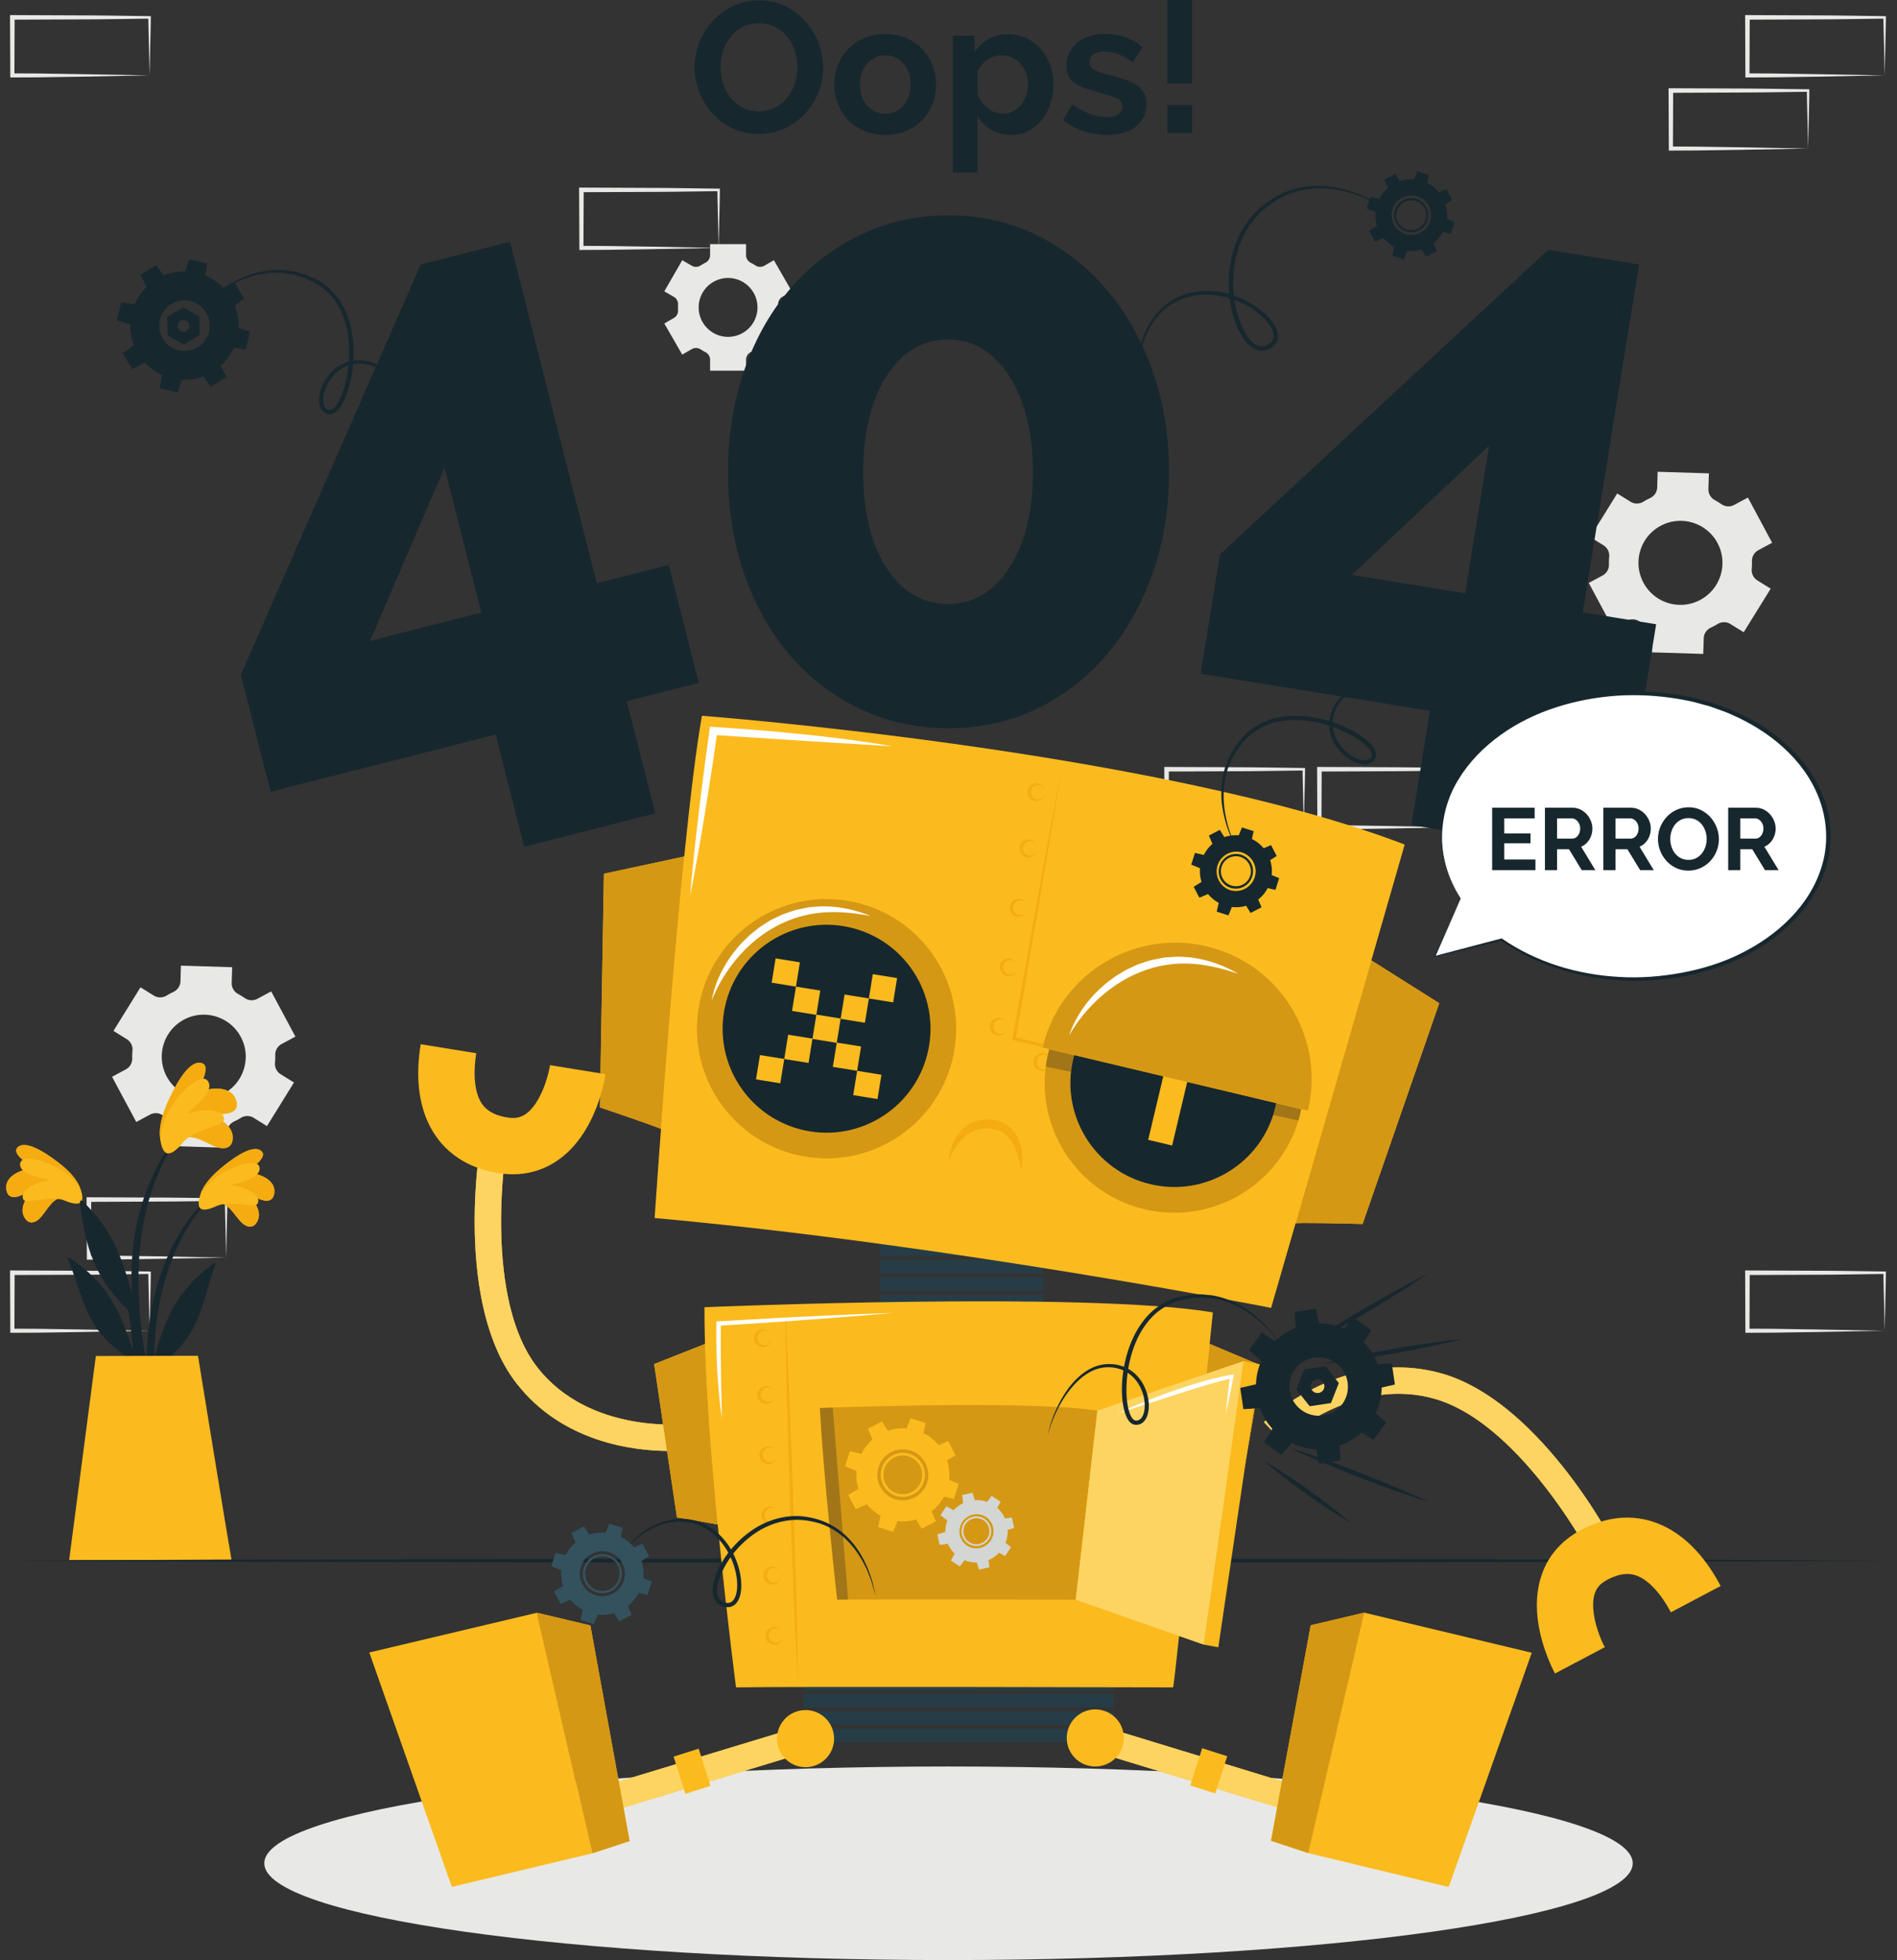 <svg xmlns="http://www.w3.org/2000/svg" width="551" height="569.093" viewBox="0 0 413.25 426.82"><rect x="0" y="0" width="413.25" height="426.82" fill="#333333" stroke="none"/><defs><clipPath id="a"><path d="M0 339h413.25v2H0Zm0 0"/></clipPath><clipPath id="b"><path d="M57 384h299v42.82H57Zm0 0"/></clipPath><clipPath id="c"><path d="M262 296h9v63h-9zm0 0"/></clipPath><clipPath id="d"><path d="M262.223 358.117c.175-.625 8.625-61.488 8.652-61.699-.027.21-8.477 61.074-8.652 61.7m8.652-61.7"/></clipPath></defs><path fill="#e8e8e6" d="m49.262 273.848-.14-6.375c-.048-2.102-.114-4.184-.134-6.258l.274.273c-4.98.051-9.965.16-14.946.164l-14.949.063.5-.5-.055 12.633-.445-.446c2.465.02 4.926.008 7.399.059l7.433.11 15.063.277m0 0-14.832.28-7.516.11c-2.508.051-5.031.04-7.547.059h-.445v-.45l-.055-12.632-.004-.5h.504l14.95.066c4.98.004 9.964.11 14.945.16l.277.004-.004.27c-.02 2.14-.086 4.27-.129 6.375l-.144 6.258M32.586 289.777l-.14-6.375c-.048-2.101-.114-4.183-.133-6.257l.273.273c-4.984.05-9.965.16-14.95.164l-14.948.063.5-.5-.051 12.632-.45-.441c2.47.016 4.93.004 7.403.05l7.433.114Zm0 0-14.832.282-7.516.113c-2.511.047-5.031.035-7.55.055h-.442l-.004-.45-.054-12.632v-.5l.5.004 14.949.062c4.984.004 9.965.11 14.949.164h.273v.27c-.02 2.14-.086 4.27-.132 6.379l-.141 6.253M32.586 16.418l-.14-6.375c-.048-2.102-.114-4.188-.133-6.258l.273.274c-4.984.05-9.965.16-14.95.164l-14.948.062.5-.5-.051 12.633-.45-.445c2.47.015 4.93.007 7.403.054l7.433.114zm0 0-14.832.277-7.516.114c-2.511.046-5.031.039-7.55.054l-.442.004-.004-.449-.054-12.633v-.5h.5l14.949.063c4.984.007 9.965.113 14.949.164l.273.004v.27c-.02 2.14-.086 4.269-.132 6.374l-.141 6.258M410.563 16.418l-.141-6.375c-.047-2.102-.113-4.188-.133-6.258l.274.274c-4.985.05-9.965.16-14.95.164l-14.945.062.496-.5-.05 12.633-.446-.445c2.465.015 4.926.007 7.398.054l7.434.114Zm0 0-14.833.277-7.515.114c-2.512.046-5.031.039-7.547.054l-.445.004v-.449l-.055-12.633-.004-.5h.504l14.945.063c4.985.007 9.965.113 14.95.164l.277.004-.004.27c-.02 2.14-.086 4.269-.133 6.374l-.14 6.258M393.887 32.348l-.145-6.375c-.043-2.102-.11-4.188-.129-6.258l.274.273c-4.985.051-9.965.16-14.95.164l-14.949.063.5-.5-.05 12.633-.45-.446c2.469.02 4.93.008 7.403.055l7.43.113zm0 0-14.832.28-7.516.11c-2.512.047-5.031.04-7.55.055l-.442.004-.004-.45-.055-12.632v-.5h.5l14.95.062c4.984.008 9.964.114 14.949.164l.273.004-.004.27c-.016 2.14-.082 4.27-.129 6.375l-.14 6.258M317.316 180.14l-.14-6.374c-.043-2.102-.113-4.184-.13-6.258l.27.273c-4.98.051-9.964.16-14.949.164l-14.945.063.5-.5-.055 12.633-.445-.446c2.465.02 4.926.008 7.398.055l7.434.113zm0 0-14.832.282-7.515.11c-2.508.046-5.031.038-7.547.058h-.445v-.45l-.055-12.632v-.5h.5l14.945.062c4.985.008 9.969.114 14.95.164l.277.004-.004.27c-.02 2.14-.086 4.27-.13 6.375l-.144 6.258M300.64 196.07l-.144-6.375c-.043-2.101-.11-4.183-.129-6.257l.274.273c-4.985.05-9.965.16-14.95.164l-14.949.063.5-.5-.055 12.632-.445-.445c2.469.02 4.93.008 7.403.055l7.433.113zm0 0-14.831.282-7.516.109c-2.512.05-5.031.039-7.55.059h-.442v-.45l-.055-12.632-.004-.5h.5l14.95.066c4.984.004 9.964.11 14.949.16l.273.004v.27c-.02 2.14-.086 4.27-.133 6.375l-.14 6.257M284.027 180.14l-.14-6.374c-.043-2.102-.114-4.184-.13-6.258l.27.273c-4.98.051-9.965.16-14.945.164l-14.95.063.5-.5-.054 12.633-.445-.446c2.465.02 4.926.008 7.398.055l7.434.113zm0 0-14.832.282-7.511.11c-2.512.046-5.036.038-7.551.058h-.446v-.45l-.054-12.632v-.5h.5l14.949.062c4.98.008 9.965.114 14.945.164l.278.004-.004.27c-.02 2.14-.086 4.27-.13 6.375l-.144 6.258M410.563 289.777l-.141-6.375c-.047-2.101-.113-4.183-.133-6.257l.274.273c-4.985.05-9.965.16-14.95.164l-14.945.063.496-.5-.05 12.632-.446-.441c2.465.016 4.926.004 7.398.05l7.434.114Zm0 0-14.833.282-7.515.113c-2.512.047-5.031.035-7.547.055h-.445v-.45l-.055-12.632-.004-.5.504.004 14.945.062c4.985.004 9.965.11 14.95.164h.277l-.004.27c-.02 2.14-.086 4.27-.133 6.379l-.14 6.253M156.55 53.984l-.14-6.375c-.047-2.101-.113-4.183-.133-6.257l.274.273c-4.98.05-9.965.16-14.946.164l-14.949.063.5-.5-.054 12.632-.446-.445c2.465.02 4.926.008 7.399.055l7.433.113zm0 0-14.831.282-7.516.113c-2.508.047-5.031.035-7.547.055h-.445v-.45l-.055-12.632-.004-.5h.504l14.95.062c4.98.008 9.964.113 14.945.164l.277.004-.004.27c-.02 2.14-.086 4.27-.129 6.375l-.144 6.257M370.398 130.629a9.141 9.141 0 0 1-12.378-3.738c-2.387-4.454-.72-10 3.734-12.387 4.45-2.387 10.004-.711 12.39 3.738 2.387 4.453.708 9.996-3.746 12.387zm9.454 7.047 5.886-9.488-2.906-1.801c-.855-.532-1.316-1.496-1.23-2.5.046-.551.062-1.11.05-1.668a2.643 2.643 0 0 1 1.387-2.41l3.012-1.618-5.281-9.843-3.012 1.613c-.883.476-1.95.394-2.774-.18a17.18 17.18 0 0 0-1.421-.879 2.656 2.656 0 0 1-1.399-2.406l.11-3.418-11.165-.348-.101 3.43c-.031 1.008-.649 1.883-1.559 2.313-.246.113-.488.238-.734.367-.242.133-.48.265-.711.406-.86.52-1.926.55-2.774.023l-2.93-1.816-5.886 9.492 2.91 1.809a2.647 2.647 0 0 1 1.23 2.5 15.68 15.68 0 0 0-.054 1.66 2.65 2.65 0 0 1-1.387 2.41l-3.011 1.613 5.28 9.848 3.013-1.617a2.652 2.652 0 0 1 2.773.18c.457.316.93.605 1.414.87.883.485 1.434 1.403 1.402 2.41l-.105 3.427 11.164.343.105-3.425c.032-1 .645-1.875 1.551-2.301a16.039 16.039 0 0 0 1.457-.781c.86-.52 1.93-.551 2.785-.02l2.91 1.805M48.703 238.164a9.137 9.137 0 0 1-12.379-3.734c-2.386-4.453-.719-10 3.735-12.387 4.449-2.387 10.004-.711 12.39 3.738 2.387 4.453.707 9.996-3.746 12.383m9.453 7.05 5.887-9.491-2.906-1.801a2.651 2.651 0 0 1-1.235-2.496c.051-.555.067-1.11.055-1.668a2.643 2.643 0 0 1 1.387-2.41l3.011-1.618-5.28-9.843-3.013 1.613a2.643 2.643 0 0 1-2.773-.18c-.457-.316-.934-.61-1.422-.879a2.649 2.649 0 0 1-1.398-2.406l.11-3.418-11.165-.347-.102 3.43c-.03 1.003-.648 1.882-1.558 2.312-.246.113-.492.238-.734.367-.243.133-.48.266-.715.406-.856.52-1.922.55-2.774.024l-2.926-1.817-5.886 9.492 2.91 1.809a2.643 2.643 0 0 1 1.23 2.5c-.046.55-.066 1.105-.054 1.66a2.655 2.655 0 0 1-1.387 2.41l-3.012 1.614 5.281 9.847 3.012-1.617a2.66 2.66 0 0 1 2.774.176c.457.32.93.61 1.414.875.883.484 1.433 1.402 1.402 2.41l-.105 3.426 11.164.343.105-3.425c.031-1.004.645-1.875 1.55-2.301a16.053 16.053 0 0 0 1.457-.781c.86-.52 1.93-.551 2.786-.02l2.91 1.805"/><path fill="#e8e8e6" d="M165.016 66.945a6.405 6.405 0 0 1-6.407 6.407 6.41 6.41 0 1 1 0-12.82 6.412 6.412 0 0 1 6.407 6.413zm7.476-3.504-3.906-6.777-2.074 1.2a1.854 1.854 0 0 1-1.953-.067c-.325-.211-.664-.406-1.012-.582a1.865 1.865 0 0 1-1.027-1.656v-2.395h-7.829v2.395c0 .703-.402 1.336-1.027 1.656-.351.176-.687.37-1.016.582-.59.387-1.34.422-1.949.066l-2.074-1.199-3.91 6.777 2.082 1.204c.613.347.95 1.02.914 1.722a9.535 9.535 0 0 0-.016.578c0 .192.004.383.016.575.035.703-.3 1.367-.906 1.718l-2.09 1.207 3.91 6.778 2.078-1.2a1.862 1.862 0 0 1 1.953.07c.324.212.66.407 1.008.583.625.32 1.027.953 1.027 1.652v2.395h7.829v-2.395c0-.7.402-1.332 1.027-1.652.348-.176.683-.371 1.008-.582a1.856 1.856 0 0 1 1.949-.07l2.082 1.199 3.906-6.778-2.078-1.199c-.61-.351-.941-1.02-.906-1.723a13.8 13.8 0 0 0 0-1.156c-.04-.703.297-1.375.91-1.726l2.074-1.2"/><path fill="#17272e" d="M45.46 260.543c-13.065 12.797-15.26 32.59-12.507 49.926.07.394.68.285.68-.082 0-3.95-.117-7.86-.106-11.758.07-.18.13-.348.2-.524 3.414-2.48 6.546-5.285 8.492-9.125 2.18-4.289 3.039-9.132 4.707-13.613.156-.43-.301-.304-.602-.082-7.949 5.86-10.48 12.172-12.761 20.602.105-4.375.44-8.754 1.382-13.13 1.715-8 5.114-15.929 10.864-21.866.214-.227-.121-.575-.348-.348"/><path fill="#fbbb1e" d="M47.918 262.035c2.246.078 3.656 3.672 5.41 4.719.926.558 1.828.523 2.48-.39 1.735-2.423-.648-5.415-2.886-7.087 1.601.66 2.93 1.817 4.66 2.145 1.043.191 1.855-.195 2.102-1.258.761-3.305-3.383-4.773-6.227-4.844 1.379-.957 5.328-3.562 3.23-4.843-2.128-1.286-6.761 2.437-8.273 3.664-2.223 1.804-4.875 4.5-4.973 7.32-.132 3.293 2.746 1.266 4.477.574"/><path fill="#f4ac11" d="M54.484 267.121c-.37 0-.761-.129-1.156-.367-1.3-.777-2.41-2.953-3.812-4.059a3.749 3.749 0 0 0-.512-.34 2.398 2.398 0 0 0-1.086-.32c-1.004.402-2.395 1.25-3.36 1.25-.265 0-.5-.062-.683-.219a1.107 1.107 0 0 1-.324-.515 2.918 2.918 0 0 1-.117-.887c0-.066.003-.133.007-.203.098-2.82 2.75-5.516 4.973-7.32 1.293-1.047 4.879-3.93 7.219-3.93.39 0 .75.082 1.054.266.426.261.602.574.602.918-.004 1.351-2.734 3.164-3.832 3.925 2.61.063 6.316 1.309 6.316 4.067 0 .246-.027.508-.09.777-.203.89-.808 1.305-1.613 1.305-.156 0-.32-.016-.488-.047-1.73-.328-3.059-1.485-4.66-2.145 1.703 1.274 3.484 3.301 3.484 5.27 0 .62-.18 1.234-.597 1.816-.375.524-.829.758-1.325.758"/><path fill="#fbbb1e" d="M47.266 262.59c2.875-1.305 8.398.574 8.867-.512.953-2.215-3.461-3.734-5.844-4.027 2.195-.598 6.398-1.543 6.27-3.66-.16-2.582-6.45-.36-9.633 2.082-4.008 3.074-3.98 6.039-3.32 6.632.91.817 3.187-.3 3.66-.515"/><path fill="#17272e" d="M15.7 259.277c13.546 12.29 16.491 31.985 14.398 49.414-.059.395-.668.313-.684-.058-.148-3.946-.18-7.856-.34-11.754-.078-.176-.144-.34-.222-.516-3.5-2.347-6.743-5.027-8.829-8.793-2.347-4.203-3.386-9.008-5.226-13.425-.172-.422.293-.317.598-.106 8.168 5.555 10.94 11.766 13.539 20.102-.274-4.368-.774-8.727-1.88-13.067-2.023-7.93-5.718-15.722-11.687-21.437-.222-.219.098-.578.332-.36"/><path fill="#fbbb1e" d="M13.3 260.863c-2.241.16-3.515 3.805-5.226 4.918-.902.594-1.808.594-2.492-.293-1.828-2.355.438-5.433 2.613-7.191-1.574.719-2.86 1.926-4.574 2.32-1.035.23-1.863-.125-2.148-1.18-.887-3.273 3.199-4.898 6.039-5.074-1.414-.906-5.461-3.36-3.414-4.718 2.078-1.368 6.851 2.18 8.41 3.347 2.289 1.719 5.039 4.309 5.246 7.125.254 3.285-2.7 1.367-4.453.746"/><path fill="#f4ac11" d="M6.875 266.195c-.473 0-.918-.218-1.293-.707a3.055 3.055 0 0 1-.668-1.933c.004-1.922 1.668-3.953 3.281-5.258-1.574.719-2.86 1.926-4.574 2.32-.2.043-.39.067-.574.067-.762 0-1.344-.395-1.574-1.246a3.453 3.453 0 0 1-.121-.887c0-2.68 3.59-4.028 6.16-4.188-1.14-.73-3.98-2.46-3.98-3.816 0-.328.167-.637.566-.902.328-.215.722-.31 1.16-.31 2.34 0 5.937 2.673 7.25 3.657 2.289 1.719 5.039 4.309 5.246 7.125.012.133.016.258.016.371 0 .403-.06.707-.165.934-.093.015-.16.105-.175.265-.016.016-.032.036-.051.051-.191.176-.445.246-.738.246-.961 0-2.344-.77-3.34-1.12-2.242.16-3.516 3.804-5.227 4.917-.406.266-.812.414-1.199.414"/><path fill="#fbbb1e" d="M13.973 261.39c-2.922-1.195-8.368.895-8.88-.175-1.034-2.176 3.317-3.863 5.684-4.246-2.214-.512-6.449-1.297-6.402-3.418.063-2.586 6.43-.606 9.703 1.71 4.125 2.923 4.211 5.887 3.57 6.509-.875.847-3.191-.18-3.675-.38"/><path fill="#17272e" d="M29.55 291.73c1 6.477 2.24 13.172 4.208 19.43.187.57 1.031.426.945-.191-.89-5.989-2.512-11.864-3.402-17.852-.903-6.058-1.387-12.199-1.04-18.328.571-10.09 3.31-20.82 9.895-28.715.145-.187-.164-.453-.312-.277-13.18 15.367-11.082 34.21-11.07 35.898-1.868-6.36-3.79-13.656-10.848-20.132-.305-.282-.543-.149-.492.328 1.261 11.8 4.543 17.96 11.386 24.27.192 1.87.434 3.734.73 5.57"/><path fill="#fbbb1e" d="M40.273 247.844c2.372-1.055 5.641 1.965 7.989 2.172 1.242.113 2.16-.38 2.379-1.657.582-3.386-3.395-5.289-6.563-5.898.762-.047 1.52.004 2.274.05 1.218.079 2.43.157 3.64-.167 1.18-.328 1.828-1.14 1.547-2.367-.875-3.813-5.91-3.25-8.898-1.891.949-1.688 3.738-6.379.914-6.652-2.852-.262-5.79 5.933-6.739 7.968-1.398 2.989-2.793 7.121-1.476 10.094 1.52 3.484 3.488-.066 4.933-1.652"/><path fill="#f4ac11" d="M36.844 250.977c-.035 0-.067-.004-.102-.004a1.124 1.124 0 0 1-.566-.243c-.29-.226-.57-.62-.836-1.234-.375-.84-.528-1.777-.528-2.754 0-2.469 1-5.195 2.004-7.34.93-1.992 3.766-7.976 6.563-7.976.058 0 .117.004.176.008.902.086 1.23.625 1.23 1.37 0 1.59-1.5 4.134-2.144 5.282 1.293-.59 2.968-1.027 4.523-1.027 2.043 0 3.879.754 4.375 2.918.043.191.066.375.066.543 0 .925-.617 1.547-1.613 1.824-.676.18-1.355.238-2.035.238-.535 0-1.07-.035-1.605-.07-.54-.035-1.079-.07-1.618-.07-.218 0-.437.008-.656.019 2.957.566 6.621 2.266 6.617 5.242 0 .215-.015.434-.054.656-.149.868-.618 1.372-1.293 1.57-.012.005-.02.005-.032.009-.218.062-.46.093-.718.093-.11 0-.223-.008-.336-.015a4.253 4.253 0 0 1-.696-.133c-1.898-.516-4.222-2.262-6.187-2.262a2.69 2.69 0 0 0-1.106.223c-.445.488-.945 1.168-1.46 1.77-.645.742-1.317 1.363-1.97 1.363"/><path fill="#fbbb1e" d="M39.879 248.746c2.324-2.805 9-3.633 8.941-4.996-.129-2.777-5.472-2.133-8.09-1.238 1.977-1.723 5.86-4.82 4.66-6.95-1.464-2.601-6.87 2.868-8.945 7.004-2.613 5.211-1.09 8.274-.105 8.559 1.355.387 3.156-1.918 3.539-2.379M20.879 295.281 15.066 339.7h35.375c-.73-3.937-7.312-44.469-7.312-44.469l-22.25.051"/><g clip-path="url(#a)"><path fill="#17272e" d="m0 339.848 51.656-.243 51.657-.09 103.312-.167 103.313.168 51.66.085 51.656.247-51.656.246-51.66.086-103.313.168-103.313-.168-51.656-.09L0 339.848"/></g><g clip-path="url(#b)"><path fill="#e8e8e6" d="M355.684 405.746c0 11.637-66.739 21.074-149.059 21.074S57.57 417.383 57.57 405.746c0-11.64 66.735-21.078 149.055-21.078 82.32 0 149.059 9.437 149.059 21.078"/></g><path fill="#17272e" d="m80.602 139.57 24.25-6.164-8.02-31.562zm33.597 44.809-6.21-24.434-49.036 12.465-6.48-25.5L91.66 57.598l19.438-4.942 18.898 74.364 15.691-3.993 6.528 25.68-15.692 3.988 6.207 24.43-28.53 7.254M225.023 102.824c0-8.586-1.718-15.547-5.152-20.883-3.434-5.336-7.848-8.004-13.246-8.004-5.645 0-10.148 2.668-13.523 8.004-3.375 5.336-5.059 12.297-5.059 20.883 0 8.586 1.684 15.516 5.059 20.79 3.375 5.277 7.878 7.91 13.523 7.91 5.398 0 9.813-2.633 13.246-7.91 3.434-5.274 5.152-12.204 5.152-20.79zm29.625 0c0 8.094-1.23 15.547-3.68 22.352-2.456 6.808-5.827 12.695-10.12 17.664-4.297 4.969-9.356 8.832-15.18 11.594-5.828 2.757-12.176 4.136-19.043 4.136-6.871 0-13.246-1.379-19.133-4.136-5.89-2.762-10.98-6.625-15.273-11.594-4.293-4.969-7.633-10.856-10.028-17.664-2.39-6.805-3.586-14.258-3.586-22.352 0-8.097 1.196-15.547 3.586-22.355 2.395-6.809 5.735-12.696 10.028-17.664 4.293-4.965 9.383-8.86 15.273-11.684 5.887-2.82 12.262-4.23 19.133-4.23 6.867 0 13.215 1.41 19.043 4.23 5.824 2.824 10.883 6.719 15.18 11.684 4.293 4.968 7.664 10.855 10.12 17.664 2.45 6.808 3.68 14.258 3.68 22.355M294.488 125.191l24.7 4 5.21-32.144zm12.98 54.477 4.032-24.883-49.945-8.09 4.207-25.972 71.508-66.325 19.796 3.207-12.27 75.735 15.985 2.59-4.238 26.156-15.984-2.59-4.032 24.883-29.058-4.711M156.98 14.621c0 1.242.188 2.441.567 3.598a9.644 9.644 0 0 0 1.633 3.07 8.166 8.166 0 0 0 2.629 2.14c1.035.54 2.214.81 3.535.81 1.343 0 2.535-.278 3.574-.829a8.226 8.226 0 0 0 2.625-2.203 9.68 9.68 0 0 0 1.613-3.09c.367-1.144.547-2.308.547-3.496 0-1.238-.195-2.434-.586-3.594a9.934 9.934 0 0 0-1.656-3.07 7.937 7.937 0 0 0-2.625-2.121c-1.035-.524-2.203-.785-3.492-.785-1.348 0-2.547.273-3.598.828a7.93 7.93 0 0 0-2.625 2.18 9.901 9.901 0 0 0-1.598 3.07 11.476 11.476 0 0 0-.543 3.492zm8.32 14.543c-2.1 0-4.003-.41-5.714-1.23-1.711-.82-3.18-1.91-4.402-3.274a14.83 14.83 0 0 1-2.848-4.664 14.806 14.806 0 0 1-1.012-5.375c0-1.91.356-3.742 1.07-5.492.715-1.75 1.696-3.3 2.95-4.645a14.06 14.06 0 0 1 4.465-3.21c1.722-.797 3.593-1.196 5.613-1.196 2.074 0 3.965.426 5.676 1.274a14.18 14.18 0 0 1 4.382 3.332 15.368 15.368 0 0 1 2.829 4.687c.671 1.75 1.011 3.527 1.011 5.332a14.5 14.5 0 0 1-1.05 5.473 14.903 14.903 0 0 1-2.91 4.605 13.973 13.973 0 0 1-4.442 3.192c-1.727.797-3.598 1.191-5.617 1.191M187.316 18.422c0 .941.145 1.797.426 2.562.281.77.672 1.434 1.172 2a5.166 5.166 0 0 0 3.938 1.778 5.16 5.16 0 0 0 3.937-1.778 6.17 6.17 0 0 0 1.172-2.02c.281-.78.426-1.64.426-2.585 0-.914-.145-1.762-.426-2.543a6.17 6.17 0 0 0-1.172-2.02 5.166 5.166 0 0 0-1.758-1.312 5.104 5.104 0 0 0-2.18-.469 4.95 4.95 0 0 0-2.18.488 5.38 5.38 0 0 0-1.757 1.332 6.17 6.17 0 0 0-1.172 2.02 7.462 7.462 0 0 0-.426 2.547zm5.536 10.945c-1.723 0-3.274-.297-4.645-.887-1.375-.593-2.539-1.394-3.496-2.406a10.527 10.527 0 0 1-2.2-3.492 11.331 11.331 0 0 1-.769-4.16c0-1.485.254-2.883.77-4.203a10.488 10.488 0 0 1 2.199-3.492c.957-1.012 2.121-1.813 3.496-2.407 1.371-.59 2.922-.886 4.645-.886 1.722 0 3.265.296 4.625.886 1.359.594 2.52 1.395 3.472 2.407a10.56 10.56 0 0 1 2.203 3.492c.512 1.32.77 2.719.77 4.203 0 1.453-.258 2.84-.77 4.16a10.799 10.799 0 0 1-2.18 3.492c-.945 1.012-2.1 1.813-3.476 2.406-1.371.59-2.922.887-4.644.887M218.422 24.762c.808 0 1.555-.172 2.242-.524a5.479 5.479 0 0 0 1.758-1.414 6.667 6.667 0 0 0 1.129-2.062c.27-.782.406-1.586.406-2.422 0-.89-.148-1.719-.445-2.485a6.136 6.136 0 0 0-1.235-2 5.64 5.64 0 0 0-1.855-1.332 5.557 5.557 0 0 0-2.324-.488c-.512 0-1.035.09-1.575.266a5.53 5.53 0 0 0-1.496.746c-.457.324-.867.7-1.23 1.133a4.67 4.67 0 0 0-.828 1.414v4.968a7.18 7.18 0 0 0 2.219 3.008c1 .793 2.078 1.192 3.234 1.192zm1.816 4.605c-1.668 0-3.125-.37-4.36-1.11a7.893 7.893 0 0 1-2.91-3.01v12.32h-5.413V7.796h4.726v3.633a8.588 8.588 0 0 1 3.031-2.926c1.239-.715 2.665-1.07 4.282-1.07 1.426 0 2.746.289 3.957.867a9.747 9.747 0 0 1 3.133 2.344c.875.984 1.558 2.14 2.058 3.472.5 1.332.746 2.742.746 4.223 0 1.535-.226 2.976-.683 4.32-.457 1.348-1.098 2.52-1.918 3.516a9.02 9.02 0 0 1-2.93 2.344c-1.133.566-2.371.847-3.719.847M241.164 29.367c-1.777 0-3.516-.281-5.21-.847-1.696-.567-3.15-1.375-4.364-2.426l2.02-3.39c1.292.913 2.55 1.608 3.777 2.077 1.226.473 2.445.707 3.656.707 1.078 0 1.926-.203 2.547-.605.617-.403.93-.985.93-1.735 0-.753-.368-1.308-1.094-1.66-.727-.347-1.91-.754-3.555-1.21a46.964 46.964 0 0 1-3.516-1.09c-.968-.348-1.75-.747-2.34-1.192-.593-.445-1.023-.957-1.292-1.535-.27-.578-.407-1.274-.407-2.078 0-1.078.211-2.047.63-2.91.413-.864 1-1.598 1.753-2.203.754-.606 1.64-1.07 2.649-1.391 1.007-.324 2.105-.488 3.293-.488 1.59 0 3.074.23 4.464.687 1.383.457 2.657 1.2 3.817 2.223l-2.184 3.27c-1.078-.805-2.12-1.4-3.129-1.774a8.517 8.517 0 0 0-3.007-.567c-.918 0-1.688.188-2.305.567-.621.375-.93.98-.93 1.816 0 .375.074.688.223.93.148.242.383.457.707.644.324.192.746.372 1.273.547.524.176 1.176.356 1.957.543 1.453.38 2.7.754 3.739 1.133 1.035.38 1.882.809 2.543 1.293.66.484 1.144 1.043 1.457 1.676.308.633.464 1.394.464 2.281 0 2.074-.77 3.711-2.304 4.91-1.535 1.2-3.621 1.797-6.262 1.797M254.293 28.965v-6.102h5.414v6.102zm0-10.785V0h5.414v18.18h-5.414"/><path fill="#263d47" d="M227.227 273.46h-35.512v-2.91h35.512v2.91M227.227 277.25h-35.512v-2.91h35.512v2.91M227.227 281.04h-35.512v-2.911h35.512v2.91M227.227 284.828h-35.512v-2.91h35.512v2.91M227.227 288.617h-35.512v-2.91h35.512v2.91M242.602 364.207h-67.516v-2.91h67.516v2.91M242.602 367.996h-67.516v-2.91h67.516v2.91M242.602 371.785h-67.516v-2.91h67.516v2.91M242.602 375.574h-67.516v-2.906h67.516v2.906M175.086 379.363h67.516v-2.906h-67.516zm0 0"/><path fill="#fbbb1e" d="M145.46 246.504c.032-.395-14.776-5.356-14.776-5.356l.875-50.886 19.636-4.215-5.734 60.457"/><path fill="#d59814" d="M143.992 245.816c-3.734-1.46-13.308-4.668-13.308-4.668l.875-50.886 17.496-3.754c-2.02 19.918-3.868 43.246-5.063 59.308"/><path fill="#fbbb1e" d="M281.113 266.477c.106-.38 15.719.058 15.719.058l16.691-48.078-16.988-10.715-15.422 58.735"/><path fill="#d59814" d="M296.832 266.535s-7.59-.215-12.219-.215c-.941 0-1.761.008-2.367.032 4.64-16.083 11.379-39.461 16.492-57.223l14.785 9.328-16.691 48.078"/><path fill="#fbbb1e" d="M142.61 265.238s5.492-82.297 10.304-109.37c0 0 99.418 7.519 153.09 28.034 0 0-27.672 96.125-29.102 100.899 0 0-70.007-13.793-134.293-19.563"/><path fill="#f4ac11" d="m287.57 241.887-2.527-.563c.004-.02.012-.039.016-.058l2.511.62m-60.425-13.87-6.31-1.473-.339-.078.063-.344 5.304-29.644a4026.28 4026.28 0 0 1 5.485-29.618c-1.618 9.91-3.25 19.817-4.946 29.711l-5.066 29.34 5.984 1.418c-.062.23-.12.457-.175.688M225.773 174.45c-.453 0-.925-.165-1.289-.481a1.961 1.961 0 0 1 0-2.926 1.981 1.981 0 0 1 1.461-.469c1.043.09 1.766 1.028 1.746 1.934.02.906-.703 1.84-1.746 1.934a2.363 2.363 0 0 1-.172.008m.348-3.508c-.059 0-.117.004-.176.008-.836.097-1.383.851-1.37 1.558-.012.707.53 1.465 1.37 1.559.059.008.117.008.176.008.36 0 .73-.121 1.024-.371.34-.29.542-.738.546-1.195a1.62 1.62 0 0 0-.546-1.2 1.598 1.598 0 0 0-1.024-.367M224.027 186.695c-.453 0-.925-.164-1.289-.48a1.975 1.975 0 0 1-.656-1.461 1.99 1.99 0 0 1 .656-1.465 1.981 1.981 0 0 1 1.29-.476c.058 0 .117 0 .171.008 1.043.09 1.766 1.023 1.746 1.933.02.906-.703 1.84-1.746 1.934a2.363 2.363 0 0 1-.172.008m.352-3.508c-.063 0-.121 0-.18.008-.836.098-1.383.851-1.37 1.558-.013.708.53 1.465 1.37 1.56.059.007.117.007.176.007.36 0 .73-.121 1.023-.371.34-.29.543-.738.547-1.195a1.613 1.613 0 0 0-.547-1.2 1.596 1.596 0 0 0-1.02-.367M221.879 199.633c-.453 0-.926-.16-1.29-.48a1.961 1.961 0 0 1-.655-1.462c0-.554.246-1.105.656-1.46a1.947 1.947 0 0 1 1.46-.473c1.044.09 1.766 1.027 1.747 1.934.02.91-.703 1.84-1.746 1.933-.059.004-.114.008-.172.008m.348-3.508c-.059 0-.118.004-.176.008-.836.098-1.383.852-1.371 1.559-.012.707.53 1.465 1.37 1.559a1.61 1.61 0 0 0 1.2-.36c.34-.289.543-.742.547-1.199a1.605 1.605 0 0 0-.547-1.195 1.589 1.589 0 0 0-1.023-.371M219.727 212.57c-.454 0-.922-.16-1.29-.476a1.984 1.984 0 0 1-.656-1.465 1.976 1.976 0 0 1 .656-1.461 1.985 1.985 0 0 1 1.465-.472c1.04.093 1.762 1.027 1.746 1.933.016.91-.707 1.844-1.746 1.934-.058.004-.117.008-.175.008m.347-3.508a1.29 1.29 0 0 0-.172.012c-.84.097-1.382.847-1.37 1.554-.012.707.53 1.465 1.37 1.563a1.599 1.599 0 0 0 1.2-.363c.34-.29.543-.739.546-1.2a1.595 1.595 0 0 0-.55-1.195 1.581 1.581 0 0 0-1.024-.37M227.05 233.207c-.452 0-.921-.164-1.284-.48a1.98 1.98 0 0 1-.66-1.461c.003-.555.25-1.106.66-1.465.359-.317.832-.477 1.285-.477a1.88 1.88 0 0 1 1.203.43c-.016.055-.027.11-.04.168a1.563 1.563 0 0 0-.987-.21c-.84.093-1.383.847-1.372 1.554-.011.707.532 1.465 1.372 1.558.058.008.117.012.171.012.118 0 .235-.016.352-.039-.012.098-.023.191-.031.29-.153.058-.32.097-.492.112-.059.004-.118.008-.176.008M217.574 225.512c-.449 0-.922-.164-1.285-.48a1.961 1.961 0 0 1 0-2.927 1.971 1.971 0 0 1 1.465-.468c1.039.09 1.762 1.023 1.742 1.933.02.907-.707 1.84-1.742 1.934-.059.004-.117.008-.18.008m.356-3.508a2.37 2.37 0 0 0-.176.008c-.84.098-1.387.852-1.371 1.559-.016.707.527 1.46 1.37 1.558a1.589 1.589 0 0 0 1.195-.363c.341-.289.544-.738.548-1.195a1.607 1.607 0 0 0-.547-1.2 1.596 1.596 0 0 0-1.02-.366"/><path fill="#d59814" d="M180.094 252.25c-1.5 0-3.02-.121-4.547-.367-15.395-2.496-25.848-16.992-23.356-32.383 2.247-13.863 14.23-23.723 27.832-23.723 1.504 0 3.024.121 4.551.368 15.39 2.496 25.848 16.992 23.356 32.382-2.246 13.864-14.235 23.723-27.836 23.723"/><path fill="#17272e" d="M202.41 227.633c-2 12.344-13.629 20.73-25.973 18.73-12.34-2-20.726-13.629-18.726-25.968 2-12.344 13.625-20.73 25.969-18.73 12.343 2 20.73 13.624 18.73 25.968"/><path fill="#fbbb1e" d="m177.832 220.996-5.293-.855.86-5.293 5.292.855-.859 5.293M173.398 214.848l-5.293-.86.856-5.293 5.293.86-.856 5.293M194.57 218.277l-5.293-.855.856-5.293 5.293.855-.856 5.293M169.984 235.898l-5.293-.855.86-5.293 5.293.855-.86 5.293M191.156 239.332l-5.293-.86.86-5.292 5.293.86-.86 5.292"/><path fill="#fbbb1e" d="m176.137 231.465-5.293-.86.855-5.292 5.293.859-.855 5.293M182.277 227.09l-5.293-.86.86-5.292 5.293.859-.86 5.293"/><path fill="#fbbb1e" d="m188.418 222.715-5.293-.86.86-5.292 5.292.859-.859 5.293M186.723 233.18l-5.293-.86.855-5.293 5.293.86-.855 5.293M283.285 242.371c-3.605 15.168-18.824 24.543-33.996 20.942-15.168-3.606-24.543-18.829-20.937-33.997 3.605-15.168 18.824-24.543 33.992-20.937 15.172 3.605 24.547 18.824 20.941 33.992"/><path fill="#d59814" d="M255.84 264.082c-2.16 0-4.356-.25-6.55-.77-12.977-3.085-21.712-14.667-21.712-27.449 0-2.023.223-4.078.68-6.133a30.594 30.594 0 0 0-.446 2.54l5.489 1.171c-1.207 11.172 6.062 21.762 17.281 24.43 1.762.418 3.52.621 5.254.621 9.66 0 18.469-6.226 21.516-15.656l5.492 1.172c.031-.11.062-.219.097-.328-3.53 12.25-14.757 20.402-27.101 20.402"/><path fill="#d59814" d="M282.941 243.68c.125-.43.239-.868.344-1.309.067-.289.133-.578.192-.867h.004c-.059.289-.125.582-.196.871-.101.445-.219.875-.344 1.305M228.258 229.73c.027-.14.058-.277.094-.417a21.28 21.28 0 0 1 0 .003c-.032.137-.067.278-.094.414"/><path fill="#a27618" d="m282.844 244.008-5.492-1.172c.187-.574.351-1.16.492-1.758.07-.289.133-.578.191-.871l5.442 1.297a27.909 27.909 0 0 1-.535 2.176c-.036.11-.067.218-.098.328M233.3 233.44l-5.489-1.171c.114-.844.258-1.692.446-2.54.027-.136.062-.277.093-.414.07-.289.141-.578.22-.863l5.44 1.293a23.22 23.22 0 0 0-.71 3.695"/><path fill="#17272e" d="M277.844 241.078c-2.89 12.168-15.098 19.684-27.262 16.793-12.164-2.89-19.684-15.098-16.793-27.262 2.895-12.164 15.098-19.683 27.266-16.793 12.164 2.891 19.68 15.098 16.789 27.262"/><path fill="#fbbb1e" d="m255.34 249.45-5.215-1.243 6.172-25.965 5.215 1.238-6.172 25.97"/><path fill="#fbbb1e" d="m284.926 241.848-57.805-13.739c3.793-15.957 19.813-25.82 35.77-22.023 15.957 3.789 25.828 19.8 22.035 35.762"/><path fill="#d59814" d="m284.926 241.848-26.293-6.25-5.219-1.239-26.293-6.25c3.246-13.648 15.434-22.836 28.875-22.836 2.277 0 4.586.262 6.895.813 13.652 3.242 22.847 15.43 22.843 28.875 0 2.082-.218 4.191-.675 6.305-.004.02-.012.039-.016.058-.035.172-.078.348-.117.524"/><path fill="#f4ac11" d="M222.469 254.977c-.375-2.22-.95-4.372-1.989-6.137-1.035-1.781-2.667-2.89-4.617-3.063a7.529 7.529 0 0 0-.933-.058 6.961 6.961 0 0 0-4.547 1.664c-1.563 1.316-2.754 3.199-3.688 5.242.149-2.254.977-4.543 2.614-6.355a7.627 7.627 0 0 1 3.07-2.063c.887-.328 1.828-.453 2.754-.453.316 0 .633.015.945.043 1.242.144 2.516.582 3.55 1.363a7.334 7.334 0 0 1 2.25 2.969c.942 2.238 1.048 4.629.59 6.848"/><path fill="#fff" d="M150.344 195.043c.234-3.016.57-6.016.855-9.023.324-3.004.653-6.008 1.02-9.008.347-3 .738-5.992 1.12-8.989.376-2.996.81-5.984 1.212-8.976l.11-.8.808.05c6.515.414 13.015.937 19.504 1.605 3.246.332 6.488.711 9.722 1.125 3.23.465 6.47.895 9.68 1.48l-19.52-1.206-19.496-1.262.918-.75c-.441 2.988-.855 5.98-1.324 8.965-.46 2.98-.914 5.969-1.414 8.945-.48 2.985-.996 5.957-1.52 8.934-.558 2.972-1.066 5.95-1.675 8.91M155.04 217.86c.651-3.626 2.3-7.083 4.515-10.09.55-.754 1.175-1.458 1.78-2.176.653-.672 1.333-1.324 2.005-1.985a81.005 81.005 0 0 1 2.219-1.754c.796-.507 1.582-1.035 2.39-1.52.856-.41 1.703-.831 2.563-1.222l2.683-.925 2.778-.575c.93-.136 1.879-.164 2.812-.234 3.766-.098 7.469.707 10.867 2.082-3.617-.676-7.222-1.055-10.777-.715a25.384 25.384 0 0 0-10.074 3.125c-3.106 1.695-5.856 4.035-8.18 6.75-2.312 2.73-4.226 5.824-5.582 9.238M232.91 225.488c1.152-3.504 3.262-6.695 5.867-9.37.653-.673 1.371-1.282 2.067-1.907.738-.578 1.504-1.133 2.258-1.695a94.66 94.66 0 0 1 2.437-1.43c.86-.39 1.715-.805 2.582-1.172.902-.289 1.8-.59 2.707-.855l2.785-.551 2.828-.184c.942-.008 1.883.098 2.82.156 3.743.422 7.301 1.73 10.477 3.563-3.492-1.172-7.008-2.04-10.578-2.195a25.235 25.235 0 0 0-10.406 1.707c-3.313 1.25-6.356 3.183-9.031 5.554-2.672 2.383-4.993 5.18-6.813 8.38"/><path fill="#fbbb1e" d="M145.77 315.957c-7.235 0-23.067-1.625-33.254-14.727-13.036-16.757-8.325-48.914-8.118-50.273l5.66.86c-.046.308-4.542 31.09 6.977 45.902 11.262 14.48 31.692 12.402 31.895 12.375l.644 5.687c-.222.028-1.625.176-3.804.176"/><path fill="#fdd461" d="M145.316 315.953c-7.421-.066-22.82-1.89-32.8-14.723-7.473-9.605-9.114-24.27-9.114-35.296 0-8.207.91-14.399.996-14.977l5.66.86c-.019.136-.902 6.167-.902 14.148-.004 10.152 1.426 23.457 7.88 31.754 8.03 10.328 20.726 12.23 27.421 12.465l.86 5.77"/><path fill="#fbbb1e" d="M111.723 255.71c-1.032 0-2.086-.085-3.16-.26-9.543-1.548-13.77-7.259-15.637-11.778-1.867-4.531-2.301-10.012-1.281-16.285l12.105 1.96c-.629 3.887-.445 7.313.516 9.65.683 1.66 2.015 3.66 6.261 4.347 1.938.312 4.032.148 6.227-3.16 1.691-2.555 2.71-6.032 3.066-8.235l12.106 1.961c-.281 1.735-1.465 7.793-4.953 13.05-3.79 5.716-9.125 8.75-15.25 8.75M157.727 332.336c-.024-.258-10.258-1.895-10.258-1.895l-4.965-33.406 12.394-4.894 2.829 40.195"/><path fill="#d59814" d="M156.352 331.977c-2.793-.563-8.883-1.536-8.883-1.536l-4.965-33.406 11.082-4.379c.363 12.067 1.516 26.422 2.766 39.32"/><path fill="#fbbb1e" d="M258.922 332.398c.027-.257 10.297-1.668 10.297-1.668l5.703-33.289-12.285-5.168-3.715 40.125"/><path fill="#d59814" d="m271.496 317.43 2.98-20.176.446.187-3.426 19.989m-8.652-18.297.668-6.492 10.222 4.3-2.859-.523-8.031 2.715m8.031-2.715"/><path fill="#fbbb1e" d="M153.469 284.66s82.785-3.539 110.75 1.121c0 0-8.211 80.106-8.656 81.66 0 0-82.352-.222-95.223 0 0 0-6.98-53.27-6.871-82.78"/><path fill="#d59814" d="M234.348 348.352s-19.98-.047-35.383-.047c-5.824 0-10.988.004-14.176.027l-3.355-41.824c5.386-.184 17.707-.547 30.003-.547 10.793 0 21.575.281 27.633 1.215l-4.722 41.175"/><path fill="#d59814" d="M182.36 348.355s-3.083-27.652-3.75-41.746c0 0 1.027-.043 2.824-.101a993.9 993.9 0 0 0-2.82.101c.66 14.098 3.75 41.743 3.75 41.743.57-.008 1.394-.016 2.425-.02v.004c-1.035 0-1.855.012-2.43.02"/><path fill="#a27618" d="M182.363 348.352s-3.09-27.645-3.75-41.743c0 0 1.028-.039 2.82-.101l3.356 41.824c-1.031.004-1.855.012-2.426.02"/><path fill="#fbbb1e" d="M200.7 322.43a4.22 4.22 0 1 1-8.052-2.535 4.225 4.225 0 0 1 5.297-2.758 4.218 4.218 0 0 1 2.754 5.293zm-2.579-5.852a4.81 4.81 0 0 0-6.031 3.14 4.805 4.805 0 0 0 3.14 6.028 4.8 4.8 0 0 0 6.028-3.14 4.806 4.806 0 0 0-3.137-6.028zm2.578 5.852a4.22 4.22 0 1 1-8.05-2.535 4.225 4.225 0 0 1 5.296-2.758 4.218 4.218 0 0 1 2.754 5.293zm-2.578-5.852a4.81 4.81 0 0 0-6.031 3.14 4.805 4.805 0 0 0 3.14 6.028 4.8 4.8 0 0 0 6.028-3.14 4.806 4.806 0 0 0-3.137-6.028zm2.578 5.852a4.22 4.22 0 1 1-8.05-2.535 4.225 4.225 0 0 1 5.296-2.758 4.218 4.218 0 0 1 2.754 5.293zm.559.175a4.806 4.806 0 1 0-6.028 3.141 4.8 4.8 0 0 0 6.028-3.14zm.715.227c-.922 2.922-4.047 4.55-6.965 3.629a5.557 5.557 0 0 1-3.63-6.965 5.558 5.558 0 0 1 6.97-3.629c2.918.918 4.543 4.043 3.625 6.965zm-2.25-11.332c-5.34-1.684-11.028 1.285-12.711 6.617-1.68 5.336 1.281 11.028 6.617 12.707 5.336 1.684 11.027-1.281 12.707-6.617 1.684-5.332-1.281-11.027-6.613-12.707zm.976 10.93a4.22 4.22 0 1 1-8.05-2.535 4.225 4.225 0 0 1 5.296-2.758 4.218 4.218 0 0 1 2.754 5.293zm-2.578-5.852a4.81 4.81 0 0 0-6.031 3.14 4.805 4.805 0 0 0 3.14 6.028 4.8 4.8 0 0 0 6.028-3.14 4.806 4.806 0 0 0-3.137-6.028zm2.578 5.852a4.22 4.22 0 1 1-8.05-2.535 4.225 4.225 0 0 1 5.296-2.758 4.218 4.218 0 0 1 2.754 5.293zm-2.578-5.852a4.81 4.81 0 0 0-6.031 3.14 4.805 4.805 0 0 0 3.14 6.028 4.8 4.8 0 0 0 6.028-3.14 4.806 4.806 0 0 0-3.137-6.028zm2.578 5.852a4.22 4.22 0 1 1-8.05-2.535 4.225 4.225 0 0 1 5.296-2.758 4.218 4.218 0 0 1 2.754 5.293zm-2.578-5.852a4.81 4.81 0 0 0-6.031 3.14 4.805 4.805 0 0 0 3.14 6.028 4.8 4.8 0 0 0 6.028-3.14 4.806 4.806 0 0 0-3.137-6.028"/><path fill="#fbbb1e" d="m195.613 331.008-3.715-1.168-.625 2.695 3.305 1.04 1.035-2.567M188.938 327.531l-1.801-3.457-2.348 1.465 1.602 3.074 2.547-1.082M186.676 320.348l1.172-3.715-2.696-.625-1.043 3.305 2.567 1.035M190.156 313.668l3.453-1.797-1.46-2.348-3.075 1.602 1.082 2.543M197.34 311.41l3.715 1.168.62-2.695-3.304-1.04-1.031 2.567M204.016 314.89l1.8 3.454 2.344-1.465-1.597-3.074-2.547 1.086M206.277 322.07l-1.172 3.715 2.696.625 1.043-3.305-2.567-1.035M202.797 328.75l-3.457 1.797 1.465 2.348 3.074-1.602-1.082-2.543"/><path fill="#d4d6d3" d="M215.074 334.98a2.839 2.839 0 0 1-3.93.833 2.843 2.843 0 0 1 3.102-4.766 2.843 2.843 0 0 1 .828 3.933zm-.613-4.261a3.235 3.235 0 1 0-3.531 5.422 3.235 3.235 0 0 0 3.53-5.422zm.613 4.261a2.839 2.839 0 0 1-3.93.833 2.843 2.843 0 0 1 3.102-4.766 2.843 2.843 0 0 1 .828 3.933zm-.613-4.261a3.235 3.235 0 1 0-3.531 5.422 3.235 3.235 0 0 0 3.53-5.422zm.613 4.261a2.839 2.839 0 0 1-3.93.833 2.843 2.843 0 0 1 3.102-4.766 2.843 2.843 0 0 1 .828 3.933zm.332.215a3.235 3.235 0 1 0-4.477.945c1.497.977 3.5.551 4.477-.945zm.422.274a3.747 3.747 0 0 1-5.176 1.094 3.74 3.74 0 0 1 4.082-6.266 3.743 3.743 0 0 1 1.094 5.172zm.59-7.754a6.821 6.821 0 0 0-7.445 11.43 6.822 6.822 0 0 0 9.437-1.997c2.055-3.152 1.164-7.382-1.992-9.433zm-1.344 7.265a2.839 2.839 0 0 1-3.93.832 2.843 2.843 0 0 1 3.102-4.765 2.843 2.843 0 0 1 .828 3.933zm-.613-4.261a3.235 3.235 0 1 0-3.531 5.422 3.235 3.235 0 0 0 3.53-5.422zm.613 4.261a2.839 2.839 0 0 1-3.93.832 2.843 2.843 0 0 1 3.102-4.765 2.843 2.843 0 0 1 .828 3.933zm-.613-4.261a3.235 3.235 0 1 0-3.531 5.422 3.235 3.235 0 0 0 3.53-5.422zm.613 4.261a2.839 2.839 0 0 1-3.93.832 2.843 2.843 0 0 1 3.102-4.765 2.843 2.843 0 0 1 .828 3.933zm-.613-4.261a3.235 3.235 0 1 0-3.531 5.422 3.235 3.235 0 0 0 3.53-5.422"/><path fill="#d4d6d3" d="m210.227 339.625-2.2-1.434-.89 1.637 1.957 1.27 1.133-1.473M206.523 336.16l-.539-2.566-1.789.523.485 2.285 1.843-.242M206.355 331.094l1.434-2.2-1.637-.89-1.27 1.953 1.473 1.137M209.82 327.39l2.567-.542-.524-1.785-2.285.48.242 1.848M214.89 327.223l2.196 1.433.89-1.636-1.953-1.274-1.132 1.477M218.59 330.688l.543 2.566 1.785-.527-.48-2.282-1.848.243M218.758 335.754l-1.434 2.2 1.637.89 1.273-1.953-1.476-1.137M215.293 339.457l-2.566.543.527 1.785 2.281-.484-.242-1.844"/><path fill="#fbbb1e" d="m262.223 358.117 3.18.594 9.1-61.625-3.628-.668-8.652 61.7"/><path fill="#fbbb1e" d="m234.348 348.352 4.722-41.176 31.805-10.758s-8.652 62.367-8.652 61.7l-27.875-9.766"/><g clip-path="url(#c)"><g clip-path="url(#d)"><path fill="#fdd461" d="M262.223 358.117h8.652v-61.699h-8.652zm0 0"/></g></g><path fill="#fdd461" d="M262.223 358.125v-.008l-5.36-1.875-22.515-7.89 4.722-41.176 31.805-10.758c-.027.21-8.477 61.074-8.652 61.699v.008"/><path fill="#fff" d="M157.266 308.844c-.52-3.41-.797-6.852-1.012-10.293-.098-1.719-.14-3.446-.18-5.168-.035-1.727-.062-3.45-.011-5.176l.011-.453.442-.023c6.32-.34 12.632-.754 18.957-1.032a1056.56 1056.56 0 0 1 18.965-.793c-6.31.57-12.618 1.059-18.926 1.516-6.309.492-12.621.848-18.934 1.277l.453-.476-.023 5.148.058 5.152c.008 1.72.04 3.438.09 5.157l.11 5.164M243.508 307.781a97.914 97.914 0 0 1 5.996-2.61c2.02-.823 4.059-1.6 6.117-2.316 2.067-.703 4.137-1.394 6.242-1.98 2.102-.59 4.223-1.137 6.39-1.492l.536-.086-.098.508c-.5 2.664-1.02 5.328-1.636 7.976.23-2.71.554-5.402.906-8.093l.437.421c-2.101.5-4.183 1.086-6.261 1.704a248.374 248.374 0 0 0-6.211 1.945l-12.418 4.023"/><path fill="#f4ac11" d="m173.855 367.27-.535-10.297-.46-10.305-.794-20.606-.617-20.613-.25-10.312-.12-7.39c.034 0 .066-.005.1-.005l.384 7.383.46 10.305.793 20.605.622 20.613.25 10.313.167 10.308m-2.792-80.359-.036-2.082.11 2.078c-.024.004-.047.004-.075.004"/><path fill="#e0e1df" d="m171.078 287.746-.015-.836c.027 0 .05 0 .074-.004l.043.836c-.035 0-.067.004-.102.004"/><path fill="#f4ac11" d="M166.191 293.355c-.332 0-.668-.082-.968-.253a1.969 1.969 0 0 1-.934-1.301 1.988 1.988 0 0 1 .356-1.567 1.973 1.973 0 0 1 1.546-.761c.95 0 1.739.726 1.887 1.562a1.61 1.61 0 0 0-.773-1.066 1.593 1.593 0 0 0-.758-.192c-.168 0-.332.028-.488.075-.801.261-1.188 1.109-1.036 1.8.122.657.739 1.262 1.524 1.262.043 0 .086-.004.129-.004.41-.035.824-.242 1.101-.594.278-.351.387-.832.301-1.281.2.887-.328 1.945-1.328 2.238-.18.055-.367.082-.559.082M166.902 305.703c-.332 0-.668-.082-.968-.25a1.973 1.973 0 0 1-.934-1.305 1.95 1.95 0 0 1 .355-1.562 1.95 1.95 0 0 1 1.34-.75c.07-.012.14-.016.207-.016.95 0 1.735.73 1.887 1.563a1.603 1.603 0 0 0-.773-1.063 1.56 1.56 0 0 0-.758-.191c-.168 0-.336.023-.488.074-.805.262-1.188 1.106-1.036 1.797.118.66.739 1.262 1.52 1.262.043 0 .086 0 .133-.004a1.585 1.585 0 0 0 1.101-.594c.278-.348.387-.832.301-1.281.195.886-.328 1.945-1.328 2.242-.18.05-.367.078-.559.078M167.352 318.813c-.332 0-.668-.082-.97-.254a1.978 1.978 0 0 1-.933-1.301 1.973 1.973 0 0 1 .356-1.567 1.965 1.965 0 0 1 1.547-.761c.949 0 1.738.73 1.886 1.562a1.61 1.61 0 0 0-.773-1.066 1.593 1.593 0 0 0-1.246-.114c-.805.258-1.188 1.106-1.035 1.797.12.657.738 1.262 1.52 1.262.042 0 .085 0 .132-.004a1.6 1.6 0 0 0 1.102-.594c.277-.351.386-.832.3-1.28.2.886-.328 1.944-1.328 2.237-.18.055-.367.082-.558.082M167.8 331.922c-.331 0-.667-.082-.968-.254a1.976 1.976 0 0 1-.934-1.305 1.964 1.964 0 0 1 .356-1.562 1.958 1.958 0 0 1 1.547-.762c.949 0 1.738.73 1.887 1.563a1.601 1.601 0 0 0-.774-1.067 1.593 1.593 0 0 0-.758-.191c-.168 0-.332.027-.488.074-.8.262-1.188 1.11-1.035 1.8.12.657.738 1.262 1.52 1.262.042 0 .085-.004.132-.008a1.595 1.595 0 0 0 1.102-.59c.277-.35.386-.831.3-1.28.2.886-.328 1.945-1.328 2.238-.18.054-.367.082-.558.082M168.25 345.031c-.328 0-.668-.082-.969-.254a1.985 1.985 0 0 1-.933-1.304 1.98 1.98 0 0 1 .355-1.563 1.95 1.95 0 0 1 1.55-.762c.946 0 1.735.727 1.884 1.563a1.601 1.601 0 0 0-.774-1.066 1.55 1.55 0 0 0-.758-.192c-.167 0-.332.024-.488.074-.8.262-1.187 1.106-1.035 1.797.121.66.738 1.266 1.52 1.266a1.587 1.587 0 0 0 1.234-.598c.277-.352.387-.832.3-1.281.2.886-.327 1.941-1.327 2.238a1.895 1.895 0 0 1-.559.082M168.7 358.137a2 2 0 0 1-.97-.25 1.998 1.998 0 0 1-.933-1.305 1.98 1.98 0 0 1 .355-1.562c.332-.434.84-.7 1.34-.754.07-.008.14-.008.211-.008.945 0 1.734.726 1.887 1.558a1.608 1.608 0 0 0-.778-1.062 1.55 1.55 0 0 0-.757-.192c-.168 0-.332.024-.485.075-.804.261-1.187 1.105-1.039 1.796.121.66.739 1.262 1.52 1.262.047 0 .09 0 .133-.004a1.58 1.58 0 0 0 1.101-.59c.281-.351.39-.832.305-1.285.195.89-.328 1.945-1.332 2.242a2.03 2.03 0 0 1-.559.078"/><path fill="#fbbb1e" d="m129.438 395.543-1.66-5.477 46.878-14.207 1.66 5.477-46.879 14.207"/><path fill="#fdd461" d="m135.824 393.605-1.031-5.667 39.863-12.079 1.66 5.477-40.492 12.27"/><path fill="#fbbb1e" d="m149.32 390.617-2.578-8.097 5.457-1.735 2.574 8.098-5.453 1.734M129.055 403.566l-12.098-52.378-36.508 8.656 17.977 51.047 30.629-7.325"/><path fill="#fbbb1e" d="m137.152 400.902-8.097 2.664-12.098-52.379 11.652 2.774 8.543 46.941"/><path fill="#d59814" d="m129.055 403.566-12.098-52.378 11.652 2.773 8.543 46.941-8.097 2.664"/><path fill="#fbbb1e" d="M181.7 378.598a6.216 6.216 0 1 1-6.215-6.215 6.216 6.216 0 0 1 6.214 6.215M284.613 395.496l-46.843-14.305 1.667-5.472 46.848 14.304-1.672 5.473"/><path fill="#fdd461" d="m278.23 393.547-40.46-12.356 1.668-5.472 39.835 12.164-1.043 5.664"/><path fill="#fbbb1e" d="m264.742 390.531-5.449-1.746 2.594-8.098 5.453 1.747-2.598 8.097M284.984 403.523l12.207-52.355 36.493 8.734-18.086 51.008-30.614-7.387M276.887 400.84l8.097 2.683 12.207-52.355-11.66 2.75-8.644 46.922"/><path fill="#d59814" d="m284.984 403.523-8.097-2.683 8.644-46.922 11.66-2.75-12.207 52.355"/><path fill="#fbbb1e" d="M232.39 378.441a6.212 6.212 0 0 0 6.2 6.227 6.21 6.21 0 0 0 6.226-6.2 6.216 6.216 0 0 0-6.199-6.23 6.218 6.218 0 0 0-6.226 6.203M279.29 313.836c.147-.137 15.202-14.102 32.913-9.324 18.113 4.886 33.067 32.164 33.215 32.441l5.035-2.723c-.656-1.21-16.254-29.722-36.762-35.246-20.855-5.625-37.64 10.036-38.343 10.703l3.941 4.149"/><path fill="#fdd461" d="M345.418 336.953c-.148-.277-15.102-27.555-33.215-32.441a28.8 28.8 0 0 0-7.547-.996c-14.242 0-25.242 10.203-25.367 10.32l-3.941-4.149c.597-.566 12.761-11.917 29.172-11.917 2.933 0 6.007.363 9.171 1.214 20.508 5.524 36.106 34.036 36.762 35.246l-5.035 2.723"/><path fill="#fbbb1e" d="m338.742 364.418 10.848-5.727c-1.043-1.972-2.324-5.359-2.512-8.418-.238-3.964 1.332-5.359 3.07-6.273 3.801-2.008 6.067-1.215 7.618-.3 2.171 1.28 4.382 3.905 6.218 7.39l10.848-5.727c-2.969-5.62-6.613-9.734-10.836-12.226-4.21-2.48-11.023-4.5-19.574.015-6.668 3.52-10.07 9.864-9.582 17.864.383 6.296 3.086 11.847 3.902 13.402"/><path fill="#17272e" d="M281.574 294.727c2.352-1.625 4.758-3.153 7.172-4.668 2.41-1.528 4.86-2.985 7.309-4.442 2.46-1.437 4.925-2.875 7.425-4.242l3.754-2.05c1.27-.653 2.524-1.333 3.809-1.958-1.172.82-2.375 1.586-3.563 2.38l-3.609 2.292c-2.41 1.524-4.86 2.98-7.308 4.438-2.461 1.437-4.926 2.87-7.426 4.238-2.496 1.379-5 2.742-7.563 4.012M275.348 318.129c3.367 1.918 6.554 4.082 9.703 6.308 3.129 2.247 6.215 4.56 9.125 7.122-3.367-1.918-6.559-4.082-9.703-6.309-3.13-2.25-6.215-4.563-9.125-7.121M280.875 315.25c2.598.79 5.156 1.68 7.707 2.586 2.559.898 5.082 1.867 7.613 2.836 2.52.992 5.035 1.988 7.528 3.055l3.73 1.601c1.234.567 2.477 1.106 3.695 1.7-1.3-.383-2.582-.829-3.87-1.243l-3.837-1.344c-2.554-.894-5.082-1.867-7.609-2.836-2.52-.996-5.035-1.988-7.527-3.054-2.493-1.055-4.98-2.13-7.43-3.301M288.258 296.922c2.488-.649 4.996-1.188 7.508-1.707 2.507-.535 5.035-.992 7.554-1.45 2.532-.43 5.059-.863 7.598-1.218l3.812-.527c1.278-.141 2.547-.317 3.833-.426-1.247.336-2.5.605-3.747.91l-3.765.8c-2.508.536-5.031.993-7.555 1.446-2.527.434-5.055.863-7.598 1.219-2.539.363-5.082.71-7.64.953M228.246 312.492a27.032 27.032 0 0 1 1.98-5.875c.88-1.879 1.958-3.68 3.305-5.281 1.356-1.582 3.02-2.98 5.028-3.754 2.004-.746 4.296-.742 6.308.063 2.035.792 3.64 2.503 4.504 4.468.45.98.734 2.035.848 3.114.101 1.074.058 2.191-.371 3.265-.215.528-.559 1.063-1.106 1.414-.262.188-.586.29-.902.34a2.08 2.08 0 0 1-.996-.094c-.668-.285-1.004-.824-1.29-1.308a7.612 7.612 0 0 1-.593-1.543c-.563-2.086-.617-4.211-.52-6.309.297-4.18 1.399-8.363 3.649-11.96 1.14-1.778 2.562-3.415 4.336-4.61 1.75-1.203 3.8-2.031 5.89-2.274 1.032-.25 2.094-.226 3.145-.277.527-.055 1.05.07 1.574.102.524.066 1.055.058 1.563.21 2.078.372 4.03 1.208 5.855 2.215 1.813 1.043 3.426 2.387 4.902 3.844 1.461 1.469 2.79 3.078 3.856 4.852-2.363-3.375-5.41-6.305-9-8.27-1.805-.937-3.715-1.707-5.727-2.02-.492-.136-1.004-.113-1.507-.171-.504-.012-1.008-.129-1.512-.063-1.012.075-2.027.07-3.012.336-2.016.285-3.887 1.094-5.531 2.223-1.652 1.133-2.988 2.687-4.063 4.387-2.12 3.437-3.16 7.5-3.422 11.539-.113 2.015-.058 4.078.446 5.992.238.918.672 1.95 1.304 2.238.079.008.133.051.231.055.098-.008.203.012.297-.012.187-.031.375-.082.531-.195.328-.207.59-.57.766-.992.347-.848.414-1.856.324-2.828a9.28 9.28 0 0 0-.75-2.848c-.793-1.797-2.195-3.352-4.012-4.113a8.155 8.155 0 0 0-5.8-.176c-1.887.676-3.516 1.976-4.876 3.484-2.722 3.047-4.558 6.864-5.652 10.832M135.844 338.406c.965-1.816 2.383-3.39 4.043-4.636 1.652-1.243 3.554-2.208 5.597-2.68 2.036-.488 4.22-.496 6.254.12 2.035.61 3.871 1.806 5.336 3.325 1.48 1.52 2.586 3.367 3.344 5.328.746 1.969 1.191 4.075 1.035 6.23-.11 1.06-.324 2.204-1.16 3.122a2.408 2.408 0 0 1-1.688.758c-.601-.004-1.168-.094-1.722-.387a2.853 2.853 0 0 1-1.238-1.32c-.254-.547-.352-1.121-.375-1.68-.043-1.121.199-2.184.53-3.195.669-2.028 1.77-3.856 3.06-5.508a22.24 22.24 0 0 1 4.527-4.352c3.386-2.46 7.703-3.828 11.914-3.277 2.078.281 4.14.883 5.96 1.941 1.833 1.024 3.427 2.45 4.723 4.075 1.293 1.632 2.305 3.468 3.082 5.378.778 1.915 1.352 3.91 1.633 5.95-.84-4.008-2.484-7.899-5.11-11.004-1.3-1.551-2.866-2.883-4.648-3.824-1.761-.973-3.738-1.497-5.73-1.72-4-.433-8.059.84-11.285 3.227-3.223 2.371-5.86 5.684-7.192 9.426-.316.93-.535 1.906-.504 2.848.02.933.348 1.828 1.098 2.207.352.203.832.285 1.25.289a1.487 1.487 0 0 0 1.055-.473c.582-.61.832-1.605.922-2.558.156-1.954-.246-3.973-.946-5.844-.71-1.871-1.761-3.617-3.12-5.078-1.356-1.457-3.067-2.594-4.962-3.215-1.886-.629-3.957-.68-5.925-.262-3.938.836-7.586 3.297-9.758 6.79M89.578 96.91c-.113-4.113-.984-8.258-2.902-11.867-.957-1.785-2.23-3.438-3.899-4.547-1.668-1.082-3.738-1.527-5.675-1.21-1.95.304-3.684 1.48-4.88 3.034a9.207 9.207 0 0 0-1.41 2.586c-.316.922-.496 1.918-.359 2.824.07.454.234.868.504 1.149.129.148.297.242.473.316.086.043.191.051.285.078.094.024.156-.007.238.004.684-.129 1.348-1.027 1.8-1.859.946-1.738 1.49-3.73 1.86-5.719.711-3.98.672-8.172-.57-12.02-.633-1.906-1.559-3.734-2.895-5.226-1.328-1.488-2.949-2.723-4.84-3.48-.894-.493-1.882-.73-2.843-1.043-.477-.188-.992-.196-1.485-.301-.503-.067-.996-.211-1.507-.195-2.024-.176-4.063.117-6.043.597-3.953 1.047-7.61 3.164-10.711 5.88 1.457-1.466 3.133-2.712 4.902-3.79 1.781-1.062 3.668-1.98 5.68-2.562 2.008-.547 4.105-.891 6.215-.754.527-.028 1.043.11 1.566.168.516.097 1.055.097 1.55.277 1.009.3 2.048.531 2.99 1.02 1.972.734 3.765 2.027 5.175 3.613 1.437 1.586 2.43 3.515 3.11 5.512 1.331 4.03 1.398 8.355.69 12.488-.406 2.058-.968 4.11-2.011 6-.254.472-.57.93-.941 1.355-.395.403-.848.848-1.567.961a2.056 2.056 0 0 1-.988-.144 2.116 2.116 0 0 1-.797-.543c-.445-.477-.652-1.075-.738-1.64-.157-1.142.066-2.24.422-3.259.37-1.02.894-1.972 1.566-2.824 1.309-1.7 3.273-2.977 5.437-3.262 2.149-.3 4.375.243 6.145 1.446 1.766 1.23 3.047 2.984 3.984 4.847.93 1.875 1.543 3.883 1.95 5.914.406 2.036.593 4.114.52 6.176M310.395 149.074c-4.028-.847-8.258-.969-12.215.055-1.965.516-3.868 1.363-5.332 2.73-1.442 1.368-2.36 3.278-2.504 5.239-.156 1.965.582 3.922 1.816 5.453a9.213 9.213 0 0 0 2.184 1.972c.82.524 1.746.93 2.664 1.008.453.035.894-.027 1.23-.222.172-.09.305-.23.418-.387l.145-.258.058-.23c.036-.696-.683-1.551-1.386-2.188-1.473-1.324-3.282-2.316-5.125-3.14-3.707-1.622-7.793-2.56-11.825-2.25-2 .171-3.992.644-5.757 1.593-1.758.946-3.336 2.235-4.512 3.899-.691.754-1.149 1.656-1.68 2.52-.293.417-.422.917-.636 1.374-.184.473-.442.918-.543 1.418-.645 1.93-.836 3.98-.832 6.016.097 4.09 1.304 8.14 3.218 11.789-1.086-1.762-1.902-3.68-2.543-5.652-.617-1.977-1.066-4.028-1.164-6.122-.058-2.082.094-4.199.715-6.218.102-.52.352-.989.531-1.485.215-.476.34-1 .633-1.445.527-.91.992-1.863 1.688-2.664 1.172-1.75 2.847-3.191 4.722-4.191 1.875-1.028 3.985-1.543 6.086-1.739 4.23-.351 8.45.59 12.301 2.242 1.91.875 3.773 1.899 5.367 3.356.403.36.77.773 1.102 1.23.297.48.62 1.024.566 1.75a2.055 2.055 0 0 1-.37.93c-.188.258-.43.496-.716.648-.566.32-1.195.38-1.765.333-1.149-.114-2.164-.586-3.075-1.172a10.09 10.09 0 0 1-2.375-2.18c-1.351-1.668-2.132-3.879-1.906-6.05a8.87 8.87 0 0 1 2.84-5.638c1.605-1.425 3.613-2.265 5.645-2.742 2.039-.468 4.132-.597 6.207-.515 2.07.082 4.132.382 6.125.933M248.484 84.375c-.683-2.367-.773-4.902-.39-7.352.383-2.445 1.215-4.851 2.566-6.96 1.336-2.11 3.195-3.934 5.445-5.098 2.247-1.172 4.805-1.68 7.325-1.606 2.523.07 5.007.723 7.289 1.766 2.277 1.059 4.414 2.484 6.07 4.45.79.987 1.55 2.14 1.598 3.59a2.81 2.81 0 0 1-.785 1.995c-.508.488-1.063.883-1.762 1.086-.688.211-1.453.156-2.11-.094-.656-.246-1.21-.652-1.695-1.101-.957-.914-1.637-2.024-2.195-3.156-1.113-2.29-1.7-4.762-1.985-7.25a26.611 26.611 0 0 1 .23-7.493c.837-4.925 3.376-9.687 7.423-12.734 2.004-1.496 4.262-2.707 6.695-3.328 2.422-.66 4.969-.778 7.438-.477 2.468.309 4.87 1.024 7.14 2.004 2.27.98 4.434 2.2 6.39 3.7-4.062-2.747-8.73-4.715-13.589-5.196-2.418-.246-4.883-.082-7.203.602-2.332.64-4.477 1.851-6.379 3.328-1.879 1.504-3.48 3.355-4.648 5.46-1.18 2.098-1.95 4.423-2.36 6.801-.777 4.747-.273 9.805 1.735 14.153.515 1.066 1.148 2.094 1.972 2.887.813.793 1.88 1.308 2.88.992.491-.13.98-.469 1.355-.824.355-.364.539-.832.535-1.352-.016-1.05-.649-2.121-1.38-3.02-1.515-1.82-3.562-3.218-5.734-4.234-2.183-1.016-4.554-1.633-6.957-1.742-2.394-.11-4.824.351-6.972 1.418-2.156 1.055-3.977 2.754-5.313 4.765-2.672 4.036-3.715 9.215-2.629 14.02"/><path fill="#33525e" d="M134.781 343.805a3.733 3.733 0 1 1-7.12-2.246 3.734 3.734 0 1 1 7.121 2.246zm-2.281-5.18a4.254 4.254 0 0 0-5.336 2.777 4.255 4.255 0 0 0 2.781 5.336 4.246 4.246 0 0 0 5.328-2.777 4.254 4.254 0 0 0-2.773-5.336zm2.281 5.18a3.733 3.733 0 1 1-7.12-2.246 3.734 3.734 0 1 1 7.121 2.246zm-2.281-5.18a4.254 4.254 0 0 0-5.336 2.777 4.255 4.255 0 0 0 2.781 5.336 4.246 4.246 0 0 0 5.328-2.777 4.254 4.254 0 0 0-2.773-5.336zm2.281 5.18a3.733 3.733 0 1 1-7.12-2.246 3.734 3.734 0 1 1 7.121 2.246zm.492.156a4.254 4.254 0 0 0-2.773-5.336 4.254 4.254 0 0 0-5.336 2.777 4.255 4.255 0 0 0 2.781 5.336 4.246 4.246 0 0 0 5.328-2.777zm.633.195a4.919 4.919 0 0 1-6.16 3.215 4.92 4.92 0 0 1-3.21-6.164 4.917 4.917 0 0 1 6.163-3.207 4.91 4.91 0 0 1 3.207 6.156zm-1.988-10.023a8.967 8.967 0 0 0-11.246 5.855c-1.484 4.723 1.133 9.754 5.855 11.242 4.72 1.485 9.754-1.136 11.243-5.855 1.488-4.719-1.133-9.754-5.852-11.242zm.863 9.672a3.733 3.733 0 1 1-7.12-2.246 3.734 3.734 0 1 1 7.121 2.246zm-2.281-5.18a4.254 4.254 0 0 0-5.336 2.777 4.255 4.255 0 0 0 2.781 5.336 4.246 4.246 0 0 0 5.328-2.777 4.254 4.254 0 0 0-2.773-5.336zm2.281 5.18a3.733 3.733 0 1 1-7.12-2.246 3.734 3.734 0 1 1 7.121 2.246zm-2.281-5.18a4.254 4.254 0 0 0-5.336 2.777 4.255 4.255 0 0 0 2.781 5.336 4.246 4.246 0 0 0 5.328-2.777 4.254 4.254 0 0 0-2.773-5.336zm2.281 5.18a3.733 3.733 0 1 1-7.12-2.246 3.734 3.734 0 1 1 7.121 2.246zm-2.281-5.18a4.254 4.254 0 0 0-5.336 2.777 4.255 4.255 0 0 0 2.781 5.336 4.246 4.246 0 0 0 5.328-2.777 4.254 4.254 0 0 0-2.773-5.336"/><path fill="#33525e" d="m130.281 351.395-3.285-1.04-.55 2.387 2.921.922.914-2.27M124.375 348.313l-1.59-3.055-2.074 1.297 1.414 2.718 2.25-.96M122.375 341.96l1.035-3.288-2.383-.547-.922 2.922 2.27.914M125.453 336.055l3.059-1.594-1.297-2.074-2.719 1.414.957 2.254M131.809 334.055l3.285 1.035.554-2.383-2.925-.922-.914 2.27M137.715 337.133l1.594 3.055 2.074-1.293-1.414-2.72-2.254.958M139.715 343.484l-1.035 3.29 2.383.55.921-2.922-2.27-.918M136.637 349.395l-3.055 1.59 1.293 2.074 2.719-1.414-.957-2.25"/><path fill="#17272e" d="M292.438 305.703a6.395 6.395 0 0 1-8.95 1.324 6.39 6.39 0 0 1-1.324-8.949 6.398 6.398 0 0 1 10.274 7.625zm5.863 4.352c4.508-6.075 3.234-14.657-2.836-19.164-6.078-4.508-14.656-3.239-19.164 2.836-4.512 6.074-3.239 14.656 2.836 19.164 6.074 4.507 14.652 3.238 19.164-2.836"/><path fill="#17272e" d="m281.59 314.004-4.23-3.14-1.989 3.167 3.762 2.793 2.457-2.82M274.598 306.605l-.774-5.21-3.644.832.683 4.636 3.735-.258M274.883 296.426l3.14-4.23-3.168-1.989-2.793 3.762 2.82 2.457M282.281 289.434l5.211-.774-.832-3.644-4.637.683.258 3.735M292.46 289.719l4.231 3.14 1.989-3.168-3.762-2.793-2.457 2.82M299.453 297.121l.774 5.211 3.644-.836-.683-4.633-3.735.258M299.168 307.297l-3.14 4.23 3.167 1.989 2.793-3.762-2.82-2.457M291.766 314.293l-5.207.77.832 3.648 4.632-.688-.257-3.73M287.91 300.668a1.485 1.485 0 1 1-1.768 2.387 1.485 1.485 0 0 1 1.768-2.387zm-5.515 1.879 2.91 3.672 4.633-.688 1.718-4.355-2.906-3.668-4.637.683-1.718 4.356M310.566 47.836a3.266 3.266 0 1 1-6.23-1.965 3.267 3.267 0 0 1 6.23 1.965zm-1.996-4.531a3.723 3.723 0 0 0-4.668 2.43 3.715 3.715 0 0 0 2.434 4.667 3.721 3.721 0 0 0 2.234-7.098zm1.996 4.53a3.266 3.266 0 1 1-6.23-1.964 3.267 3.267 0 0 1 6.23 1.965zm-1.996-4.53a3.723 3.723 0 0 0-4.668 2.43 3.715 3.715 0 0 0 2.434 4.667 3.721 3.721 0 0 0 2.234-7.098zm1.996 4.53a3.266 3.266 0 1 1-6.23-1.964 3.267 3.267 0 0 1 6.23 1.965zm.43.138a3.721 3.721 0 0 0-2.426-4.668 3.723 3.723 0 0 0-4.668 2.43 3.715 3.715 0 0 0 2.434 4.667 3.714 3.714 0 0 0 4.66-2.43zm.555.172a4.304 4.304 0 0 1-5.39 2.812 4.305 4.305 0 0 1-2.81-5.394 4.303 4.303 0 0 1 5.391-2.81 4.305 4.305 0 0 1 2.809 5.392zm-1.742-8.77a7.839 7.839 0 0 0-9.836 5.121 7.844 7.844 0 0 0 5.12 9.84 7.843 7.843 0 0 0 4.715-14.96zm.757 8.46a3.266 3.266 0 1 1-6.23-1.964 3.267 3.267 0 0 1 6.23 1.965zm-1.996-4.53a3.723 3.723 0 0 0-4.668 2.43 3.715 3.715 0 0 0 2.434 4.667 3.721 3.721 0 0 0 2.234-7.098zm1.996 4.53a3.266 3.266 0 1 1-6.23-1.964 3.267 3.267 0 0 1 6.23 1.965zm-1.996-4.53a3.723 3.723 0 0 0-4.668 2.43 3.715 3.715 0 0 0 2.434 4.667 3.721 3.721 0 0 0 2.234-7.098zm1.996 4.53a3.266 3.266 0 1 1-6.23-1.964 3.267 3.267 0 0 1 6.23 1.965zm-1.996-4.53a3.723 3.723 0 0 0-4.668 2.43 3.715 3.715 0 0 0 2.434 4.667 3.721 3.721 0 0 0 2.234-7.098"/><path fill="#17272e" d="m306.629 54.477-2.875-.907-.484 2.086 2.558.809.8-1.988M301.46 51.781l-1.394-2.672-1.816 1.133 1.238 2.38 1.973-.84M299.71 46.223l.907-2.875-2.086-.485-.804 2.559 1.984.8M302.402 41.055l2.676-1.395-1.133-1.816-2.379 1.242.836 1.969M307.965 39.305l2.875.906.48-2.086-2.554-.809-.801 1.989M313.133 41.996l1.39 2.676 1.82-1.133-1.238-2.379-1.972.836M314.883 47.559l-.906 2.875 2.086.48.804-2.555-1.984-.8M312.191 52.727l-2.675 1.39 1.132 1.82 2.38-1.242-.837-1.968M272.352 190.7a3.267 3.267 0 1 1-6.234-1.961 3.267 3.267 0 0 1 6.234 1.96zm-1.997-4.528a3.717 3.717 0 0 0-4.667 2.43 3.719 3.719 0 1 0 7.093 2.234 3.719 3.719 0 0 0-2.426-4.664zm1.997 4.527a3.267 3.267 0 1 1-6.234-1.96 3.267 3.267 0 0 1 6.234 1.96zm-1.997-4.527a3.717 3.717 0 0 0-4.667 2.43 3.719 3.719 0 1 0 7.093 2.234 3.719 3.719 0 0 0-2.426-4.664zm1.997 4.527a3.267 3.267 0 1 1-6.234-1.96 3.267 3.267 0 0 1 6.234 1.96zm.43.137a3.719 3.719 0 1 0-7.094-2.234 3.719 3.719 0 1 0 7.093 2.234zm.554.176a4.308 4.308 0 0 1-5.395 2.808 4.3 4.3 0 0 1 2.586-8.199 4.305 4.305 0 0 1 2.809 5.39zm-1.742-8.774a7.842 7.842 0 1 0 5.121 9.836 7.843 7.843 0 0 0-5.121-9.836zm.758 8.461a3.267 3.267 0 1 1-6.234-1.96 3.267 3.267 0 0 1 6.234 1.96zm-1.997-4.527a3.717 3.717 0 0 0-4.667 2.43 3.719 3.719 0 1 0 7.093 2.234 3.719 3.719 0 0 0-2.426-4.664zm1.997 4.527a3.267 3.267 0 1 1-6.234-1.96 3.267 3.267 0 0 1 6.234 1.96zm-1.997-4.527a3.717 3.717 0 0 0-4.667 2.43 3.719 3.719 0 1 0 7.093 2.234 3.719 3.719 0 0 0-2.426-4.664zm1.997 4.527a3.267 3.267 0 1 1-6.234-1.96 3.267 3.267 0 0 1 6.234 1.96zm-1.997-4.527a3.717 3.717 0 0 0-4.667 2.43 3.719 3.719 0 1 0 7.093 2.234 3.719 3.719 0 0 0-2.426-4.664"/><path fill="#17272e" d="m268.414 197.344-2.879-.906-.48 2.082 2.558.808.801-1.984M263.242 194.648l-1.39-2.675-1.817 1.132 1.238 2.38 1.97-.837M261.492 189.09l.906-2.88-2.086-.48-.804 2.555 1.984.805M264.188 183.918l2.675-1.39-1.133-1.817-2.378 1.238.835 1.969M269.746 182.168l2.879.906.48-2.086-2.554-.804-.805 1.984M274.918 184.863l1.39 2.676 1.817-1.137-1.238-2.379-1.969.84M276.668 190.422l-.906 2.879 2.086.48.804-2.558-1.984-.801M273.973 195.594l-2.672 1.39 1.133 1.817 2.379-1.238-.84-1.97M45.54 72.21a5.504 5.504 0 0 1-6.657 4.048 5.504 5.504 0 0 1-4.047-6.656 5.507 5.507 0 0 1 6.656-4.047 5.507 5.507 0 0 1 4.047 6.656zm6.108 1.49c1.54-6.329-2.34-12.712-8.668-14.255-6.332-1.543-12.71 2.34-14.253 8.668-1.543 6.328 2.34 12.711 8.668 14.254 6.328 1.543 12.71-2.34 14.253-8.668"/><path fill="#17272e" d="m39.715 82.43-4.406-1.075-.52 3.176 3.922.957 1.004-3.058M31.688 78.898l-2.356-3.875-2.613 1.883 2.097 3.45 2.872-1.458M28.508 70.73l1.074-4.41-3.18-.515-.953 3.922 3.059 1.003M32.035 62.703l3.875-2.355-1.883-2.614-3.445 2.094 1.453 2.875M40.207 59.523l4.406 1.075.516-3.18-3.918-.953-1.004 3.058M48.23 63.05l2.36 3.876 2.613-1.883-2.098-3.445-2.875 1.453M51.414 71.223l-1.074 4.406 3.18.516.953-3.918-3.059-1.004M47.883 79.246l-3.875 2.36 1.883 2.613 3.449-2.098-1.457-2.875M40.262 69.734a1.279 1.279 0 1 1-.603 2.486 1.279 1.279 0 0 1 .603-2.486zm-3.746 3.336 3.535 1.938 3.445-2.098-.094-4.027-3.53-1.938-3.45 2.094.094 4.031"/><path fill="#fff" d="M318.215 195.645c-2.692-4.098-4.2-8.704-4.2-13.575 0-17.195 18.883-31.14 42.16-31.14 23.278 0 42.145 13.945 42.145 31.14 0 17.196-18.867 31.137-42.144 31.137-11.29 0-21.52-3.27-29.082-8.613l-14.524 3.691 5.645-12.64"/><path fill="#17272e" d="m318.215 195.645-5.543 12.683-.125-.148 14.492-3.809.098-.027.09.062c7.476 5.164 16.496 7.848 25.523 8.332 4.523.282 9.074-.09 13.52-.894 4.437-.824 8.812-2.145 12.855-4.16 4.047-1.996 7.816-4.586 10.945-7.817 3.125-3.215 5.598-7.11 6.844-11.41 1.29-4.289 1.164-8.945-.164-13.195-1.32-4.274-3.848-8.125-7.012-11.297-3.176-3.188-6.968-5.73-11.035-7.68-1.035-.445-2.043-.965-3.101-1.351l-3.192-1.137-3.273-.89c-1.09-.294-2.215-.446-3.32-.68-4.458-.754-9-1.028-13.52-.739-4.516.32-8.992 1.141-13.3 2.535-4.31 1.387-8.438 3.38-12.11 6.028-3.672 2.633-6.91 5.926-9.242 9.805-2.375 3.867-3.563 8.41-3.508 12.949.093 4.547 1.597 9.015 4.078 12.84zm0 0c-2.535-3.782-4.13-8.247-4.293-12.836-.125-4.575 1-9.207 3.351-13.168 2.297-3.993 5.575-7.356 9.274-10.059 3.703-2.723 7.875-4.777 12.226-6.223 4.356-1.453 8.891-2.328 13.47-2.691 4.581-.336 9.194-.05 13.726.695 1.125.23 2.265.387 3.379.68l3.328.898 3.254 1.149c1.082.39 2.11.918 3.168 1.367 4.152 1.977 8.043 4.563 11.316 7.832 3.266 3.254 5.899 7.23 7.29 11.68 1.386 4.43 1.487 9.297.14 13.754-1.317 4.472-3.887 8.492-7.11 11.789-3.226 3.308-7.09 5.941-11.222 7.965-4.13 2.043-8.578 3.375-13.09 4.195-4.524.773-9.137 1.105-13.715.785-4.574-.289-9.125-1.129-13.48-2.566-4.352-1.43-8.54-3.434-12.262-6.114l.183.036-14.55 3.578-.22.054.095-.207 5.742-12.593"/><path fill="#17272e" d="M334.488 187.168v2.316h-9.433v-13.59h9.261v2.317h-6.62v3.273h5.718v2.145h-5.719v3.539h6.793M339.195 182.613h3.313c.242 0 .469-.058.68-.172.21-.117.39-.27.542-.468.157-.2.278-.43.364-.7.09-.27.136-.554.136-.863a2.39 2.39 0 0 0-.566-1.574 1.81 1.81 0 0 0-.594-.461 1.526 1.526 0 0 0-.68-.164h-3.195zm-2.64 6.871v-13.59h6.007c.625 0 1.204.133 1.735.395.527.262.984.606 1.367 1.031.383.43.684.914.899 1.457a4.32 4.32 0 0 1 .328 1.633c0 .883-.223 1.684-.66 2.403a3.802 3.802 0 0 1-1.793 1.562l3.101 5.11h-2.965l-2.773-4.555h-2.606v4.554h-2.64M351.922 182.613h3.308c.247 0 .47-.058.68-.172.211-.117.395-.27.547-.468.152-.2.273-.43.363-.7a2.7 2.7 0 0 0 .133-.863c0-.316-.05-.61-.152-.879a2.273 2.273 0 0 0-.41-.695 1.81 1.81 0 0 0-.594-.461 1.526 1.526 0 0 0-.68-.164h-3.195zm-2.64 6.871v-13.59h6.007c.625 0 1.203.133 1.734.395.528.262.985.606 1.368 1.031.382.43.68.914.898 1.457.219.54.324 1.086.324 1.633 0 .883-.218 1.684-.66 2.403a3.775 3.775 0 0 1-1.789 1.562l3.102 5.11H357.3l-2.778-4.555h-2.601v4.554h-2.64M363.863 182.688c0 .59.09 1.156.27 1.707.176.546.433 1.03.773 1.453a3.82 3.82 0 0 0 1.242 1.011c.493.258 1.051.383 1.676.383.64 0 1.203-.129 1.696-.39.492-.262.906-.61 1.242-1.043.34-.434.593-.922.765-1.465a5.432 5.432 0 0 0-.02-3.36 4.727 4.727 0 0 0-.78-1.453 3.763 3.763 0 0 0-1.247-1.004 3.6 3.6 0 0 0-1.656-.375c-.637 0-1.207.133-1.703.395s-.91.605-1.242 1.031c-.332.43-.586.914-.758 1.457a5.445 5.445 0 0 0-.258 1.653zm3.942 6.89c-.993 0-1.899-.191-2.707-.582a6.662 6.662 0 0 1-2.086-1.55 7.075 7.075 0 0 1-1.352-2.212 7.077 7.077 0 0 1-.476-2.546c0-.903.171-1.77.507-2.602a7.129 7.129 0 0 1 1.399-2.2 6.669 6.669 0 0 1 2.113-1.523 6.296 6.296 0 0 1 2.66-.562c.985 0 1.88.199 2.688.601.812.403 1.504.93 2.078 1.578a7.295 7.295 0 0 1 1.34 2.223c.316.828.476 1.668.476 2.524a6.87 6.87 0 0 1-.496 2.593 7.075 7.075 0 0 1-1.379 2.184 6.698 6.698 0 0 1-2.105 1.512 6.296 6.296 0 0 1-2.66.562M379.117 182.613h3.309c.242 0 .469-.058.68-.172.21-.117.39-.27.546-.468.153-.2.274-.43.364-.7a2.7 2.7 0 0 0 .132-.863c0-.316-.05-.61-.152-.879a2.273 2.273 0 0 0-.41-.695 1.85 1.85 0 0 0-.594-.461 1.539 1.539 0 0 0-.68-.164h-3.195zm-2.64 6.871v-13.59h6.007c.625 0 1.204.133 1.73.395.532.262.985.606 1.372 1.031.383.43.68.914.898 1.457a4.39 4.39 0 0 1 .325 1.633c0 .883-.22 1.684-.66 2.403a3.775 3.775 0 0 1-1.79 1.562l3.102 5.11h-2.969l-2.773-4.555h-2.602v4.554h-2.64"/></svg>
